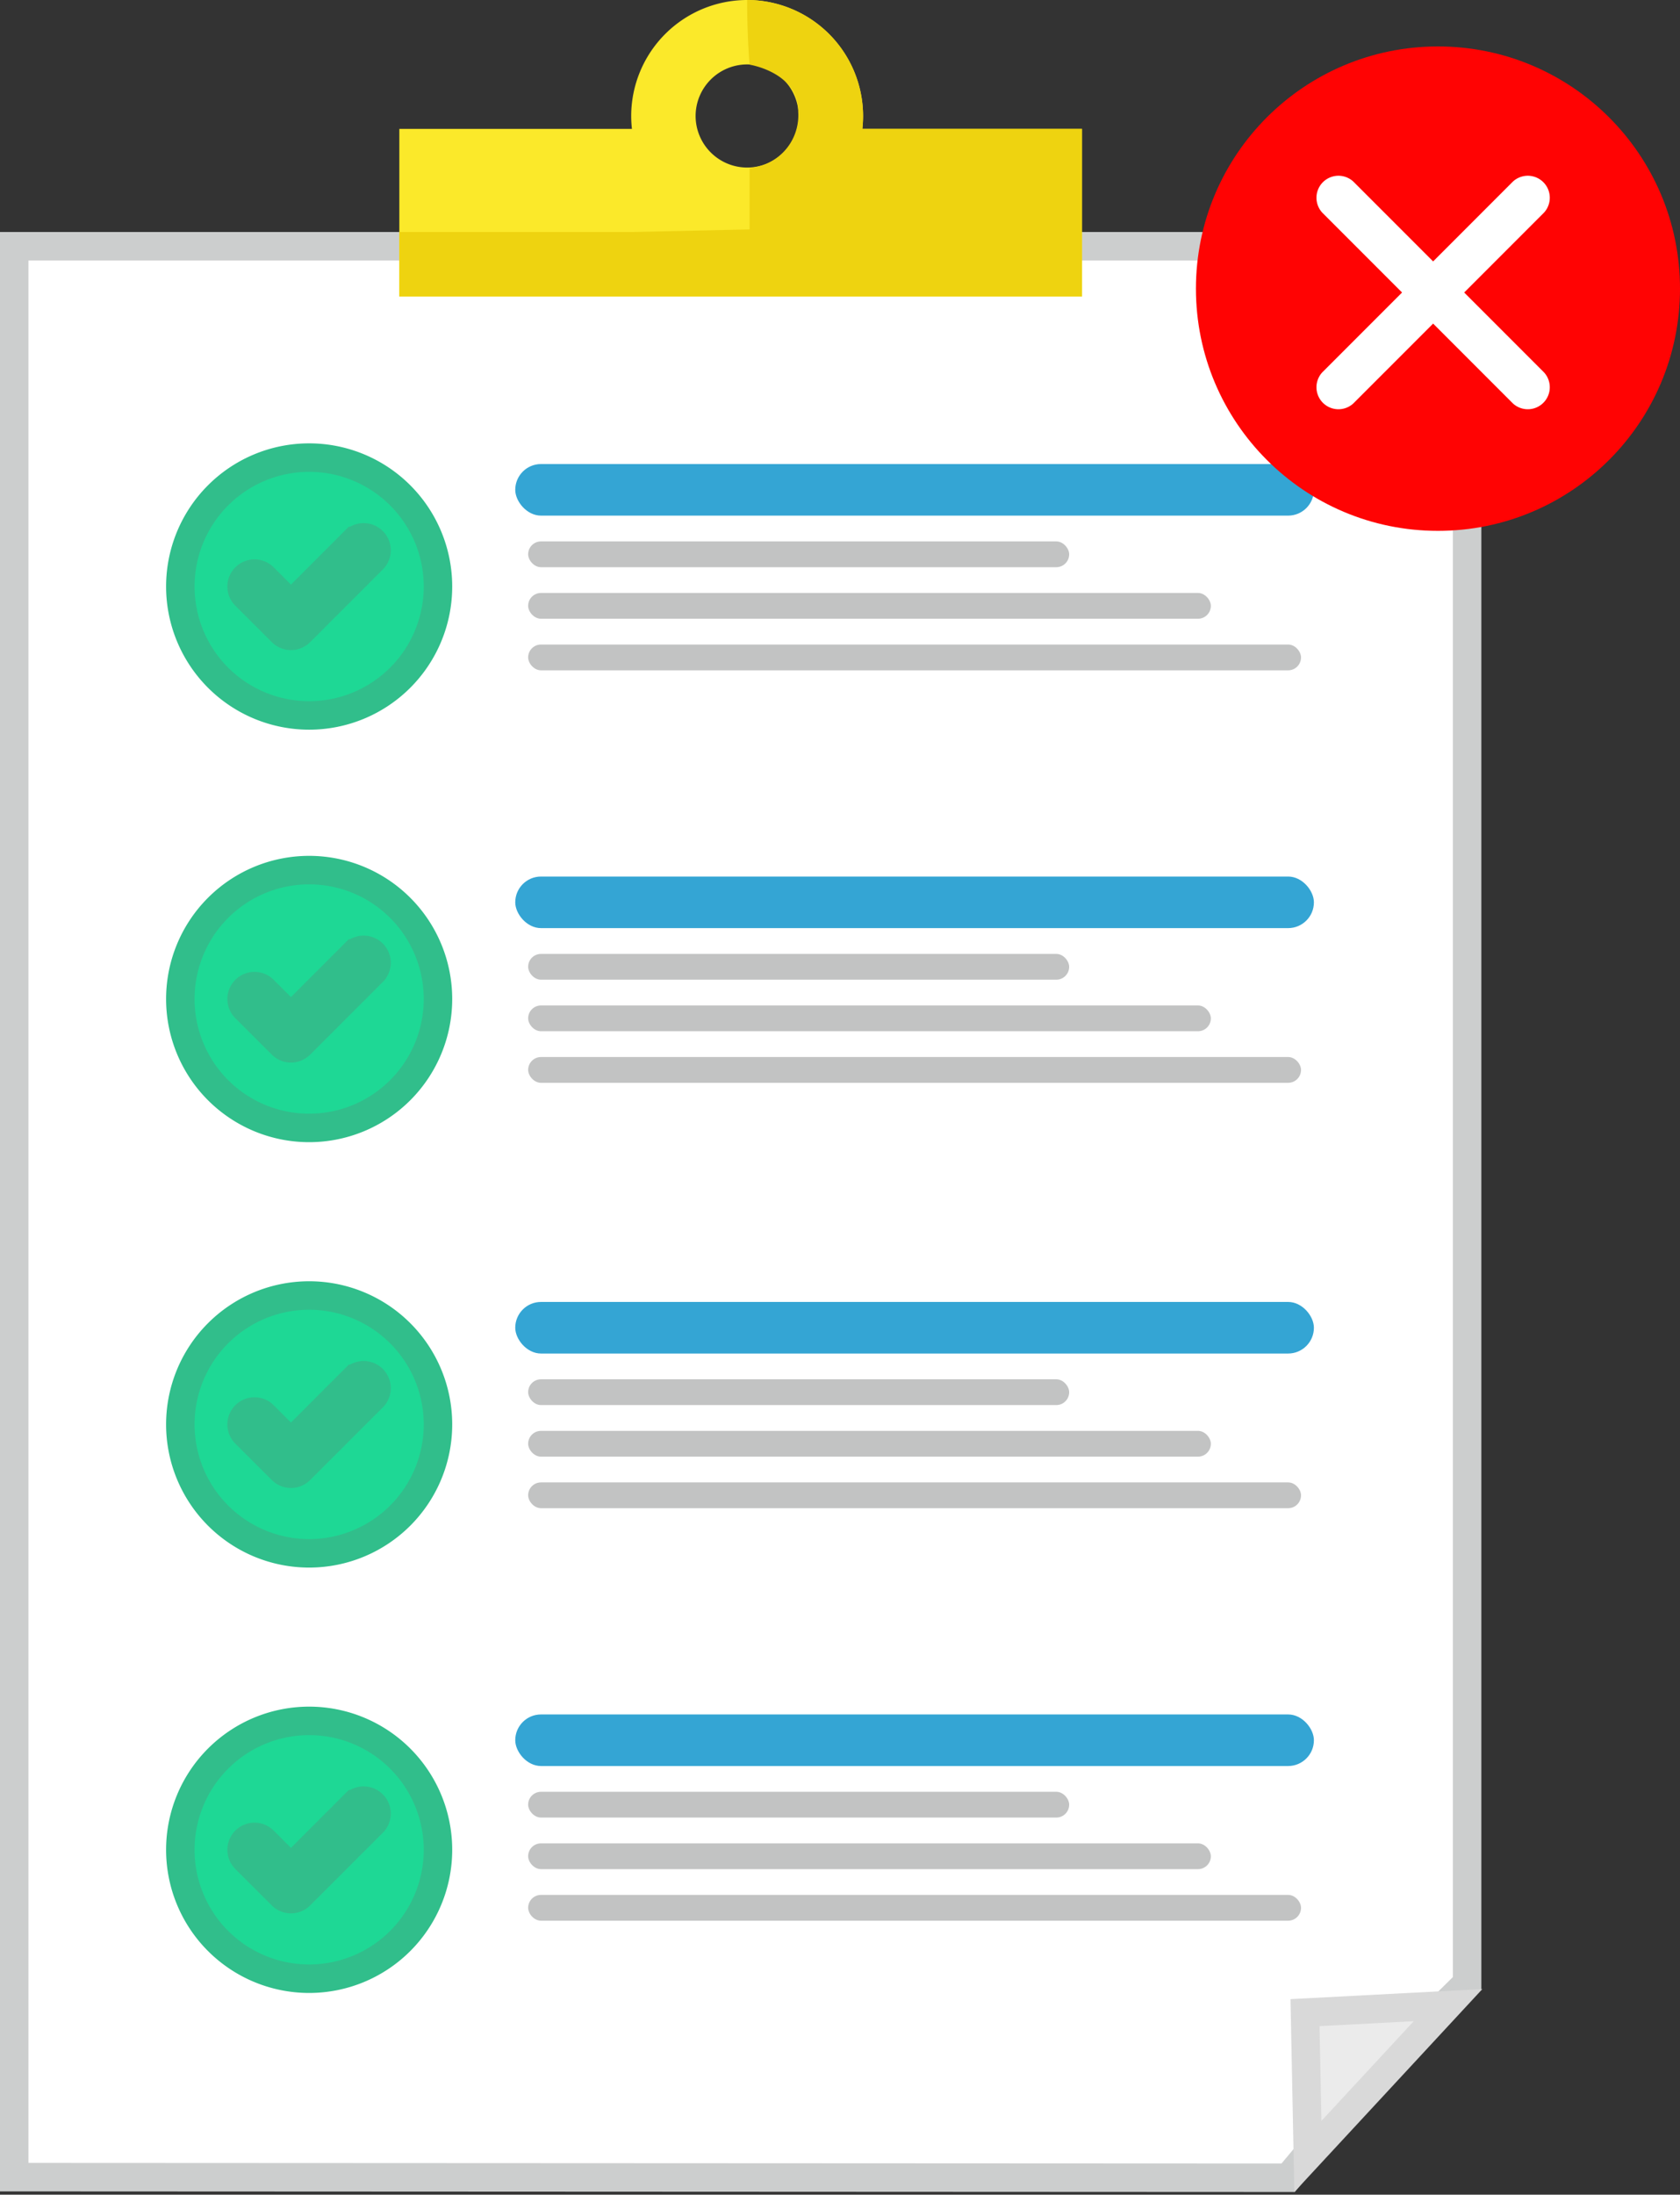 <svg xmlns="http://www.w3.org/2000/svg" width="59" height="77.019" viewBox="0 0 59 77.019">
  <rect x="0" y="0" width="59" height="77.019" fill="#333333" stroke="none"/>
  <g id="Group_5980" data-name="Group 5980" transform="translate(-730 -350.001)">
    <g id="Path_10218" data-name="Path 10218" transform="translate(730 358.143)" fill="#fff">
      <path d="M 45.238 68.283 L 0.5 68.262 L 0.5 0.5 L 51.524 0.5 L 51.524 61.449 L 48.302 64.633 L 48.285 64.65 L 48.27 64.667 L 45.238 68.283 Z" stroke="none"/>
      <path d="M 1 1 L 1 67.762 L 45.005 67.783 L 47.917 64.31 L 51.024 61.24 L 51.024 1 L 1 1 M 0 0 L 52.024 0 L 52.024 61.658 L 48.654 64.989 L 45.471 68.783 L 0 68.762 L 0 0 Z" stroke="none" fill="#cccece"/>
    </g>
    <path id="Path_10219" data-name="Path 10219" d="M-6021.024-1189.595H-6045v-5.881h8.169a4.173,4.173,0,0,1-.026-.452,4.076,4.076,0,0,1,4.071-4.071,4.076,4.076,0,0,1,4.072,4.071,4.2,4.2,0,0,1-.025.452h7.714v5.88Zm-11.761-8.143a1.812,1.812,0,0,0-1.81,1.81,1.812,1.812,0,0,0,1.81,1.809,1.811,1.811,0,0,0,1.809-1.809A1.812,1.812,0,0,0-6032.785-1197.738Z" transform="translate(6789.024 1550)" fill="#fbe92a"/>
    <path id="Path_10220" data-name="Path 10220" d="M-6021.024-1189.595H-6045v-2.262h8.169l4.132-.091v-2.158a1.851,1.851,0,0,0,1.707-1.972c.015-1.382-1.707-1.652-1.707-1.652s-.086-.929-.086-2.269a4.076,4.076,0,0,1,4.072,4.071,4.2,4.2,0,0,1-.025.452h7.714v5.88Z" transform="translate(6789.024 1550)" fill="#eed310"/>
    <path id="Path_10221" data-name="Path 10221" d="M6.524,11.048A4.524,4.524,0,1,0,2,6.524,4.524,4.524,0,0,0,6.524,11.048Zm1.6-6.123a.453.453,0,0,1,.64.641L6.206,8.122l0,0a.451.451,0,0,1-.64,0l0,0L4.285,6.844a.452.452,0,1,1,.64-.64l.96.96L8.123,4.925Z" transform="translate(734.333 364.06)" fill="#1ed895" stroke="#31be8b" stroke-width="1" fill-rule="evenodd"/>
    <path id="Path_10222" data-name="Path 10222" d="M6.524,11.048A4.524,4.524,0,1,0,2,6.524,4.524,4.524,0,0,0,6.524,11.048Zm1.6-6.123a.453.453,0,0,1,.64.641L6.206,8.122l0,0a.451.451,0,0,1-.64,0l0,0L4.285,6.844a.452.452,0,1,1,.64-.64l.96.96L8.123,4.925Z" transform="translate(734.333 378.536)" fill="#1ed895" stroke="#31be8b" stroke-width="1" fill-rule="evenodd"/>
    <path id="Path_10223" data-name="Path 10223" d="M6.524,11.048A4.524,4.524,0,1,0,2,6.524,4.524,4.524,0,0,0,6.524,11.048Zm1.6-6.123a.453.453,0,0,1,.64.641L6.206,8.122l0,0a.451.451,0,0,1-.64,0l0,0L4.285,6.844a.452.452,0,1,1,.64-.64l.96.96L8.123,4.925Z" transform="translate(734.333 393.465)" fill="#1ed895" stroke="#31be8b" stroke-width="1" fill-rule="evenodd"/>
    <path id="Path_10224" data-name="Path 10224" d="M6.524,11.048A4.524,4.524,0,1,0,2,6.524,4.524,4.524,0,0,0,6.524,11.048Zm1.6-6.123a.453.453,0,0,1,.64.641L6.206,8.122l0,0a.451.451,0,0,1-.64,0l0,0L4.285,6.844a.452.452,0,1,1,.64-.64l.96.96L8.123,4.925Z" transform="translate(734.333 408.393)" fill="#1ed895" stroke="#31be8b" stroke-width="1" fill-rule="evenodd"/>
    <rect id="Rectangle_4883" data-name="Rectangle 4883" width="28.048" height="1.81" rx="0.905" transform="translate(748.095 366.286)" fill="#34a5d4"/>
    <rect id="Rectangle_4890" data-name="Rectangle 4890" width="28.048" height="1.81" rx="0.905" transform="translate(748.095 380.762)" fill="#34a5d4"/>
    <rect id="Rectangle_4894" data-name="Rectangle 4894" width="28.048" height="1.81" rx="0.905" transform="translate(748.095 395.691)" fill="#34a5d4"/>
    <rect id="Rectangle_4898" data-name="Rectangle 4898" width="28.048" height="1.81" rx="0.905" transform="translate(748.095 410.167)" fill="#34a5d4"/>
    <rect id="Rectangle_4884" data-name="Rectangle 4884" width="19" height="0.905" rx="0.452" transform="translate(748.548 369.001)" fill="#c2c3c3"/>
    <rect id="Rectangle_4889" data-name="Rectangle 4889" width="19" height="0.905" rx="0.452" transform="translate(748.548 383.477)" fill="#c2c3c3"/>
    <rect id="Rectangle_4893" data-name="Rectangle 4893" width="19" height="0.905" rx="0.452" transform="translate(748.548 398.405)" fill="#c2c3c3"/>
    <rect id="Rectangle_4897" data-name="Rectangle 4897" width="19" height="0.905" rx="0.452" transform="translate(748.548 412.881)" fill="#c2c3c3"/>
    <rect id="Rectangle_4885" data-name="Rectangle 4885" width="23.976" height="0.905" rx="0.452" transform="translate(748.548 370.81)" fill="#c2c3c3"/>
    <rect id="Rectangle_4888" data-name="Rectangle 4888" width="23.976" height="0.905" rx="0.452" transform="translate(748.548 385.286)" fill="#c2c3c3"/>
    <rect id="Rectangle_4892" data-name="Rectangle 4892" width="23.976" height="0.905" rx="0.452" transform="translate(748.548 400.215)" fill="#c2c3c3"/>
    <rect id="Rectangle_4896" data-name="Rectangle 4896" width="23.976" height="0.905" rx="0.452" transform="translate(748.548 414.691)" fill="#c2c3c3"/>
    <rect id="Rectangle_4886" data-name="Rectangle 4886" width="27.143" height="0.905" rx="0.452" transform="translate(748.548 372.62)" fill="#c2c3c3"/>
    <rect id="Rectangle_4887" data-name="Rectangle 4887" width="27.143" height="0.905" rx="0.452" transform="translate(748.548 387.096)" fill="#c2c3c3"/>
    <rect id="Rectangle_4891" data-name="Rectangle 4891" width="27.143" height="0.905" rx="0.452" transform="translate(748.548 402.024)" fill="#c2c3c3"/>
    <rect id="Rectangle_4895" data-name="Rectangle 4895" width="27.143" height="0.905" rx="0.452" transform="translate(748.548 416.5)" fill="#c2c3c3"/>
    <g id="Path_10225" data-name="Path 10225" transform="translate(772.016 423.828) rotate(-48)" fill="#ebebeb">
      <path d="M 8.485 4.253 L 1.245 4.147 L 4.928 0.696 L 8.485 4.253 Z" stroke="none"/>
      <path d="M 4.917 1.392 L 2.491 3.666 L 7.26 3.735 L 4.917 1.392 M 4.939 -9.5367431640625e-07 L 9.71 4.771 L -1.9073486328125e-06 4.629 L 4.939 -9.5367431640625e-07 Z" stroke="none" fill="#d9d9d9"/>
    </g>
    <g id="Group_5981" data-name="Group 5981" transform="translate(771.694 351.631)">
      <circle id="Ellipse_1115" data-name="Ellipse 1115" cx="8.5" cy="8.5" r="8.5" transform="translate(0.306 0)" fill="#ff0303"/>
      <path id="Path_10192" data-name="Path 10192" d="M71.935,70.843l-2.8-2.8,2.8-2.8a.772.772,0,0,0-1.091-1.091l-2.8,2.8-2.8-2.8a.772.772,0,0,0-1.091,1.091l2.8,2.8-2.8,2.8a.772.772,0,0,0,1.091,1.091l2.8-2.8,2.8,2.8a.772.772,0,0,0,1.091-1.091Z" transform="translate(-59.408 -59.408)" fill="#fff"/>
    </g>
  </g>
</svg>
